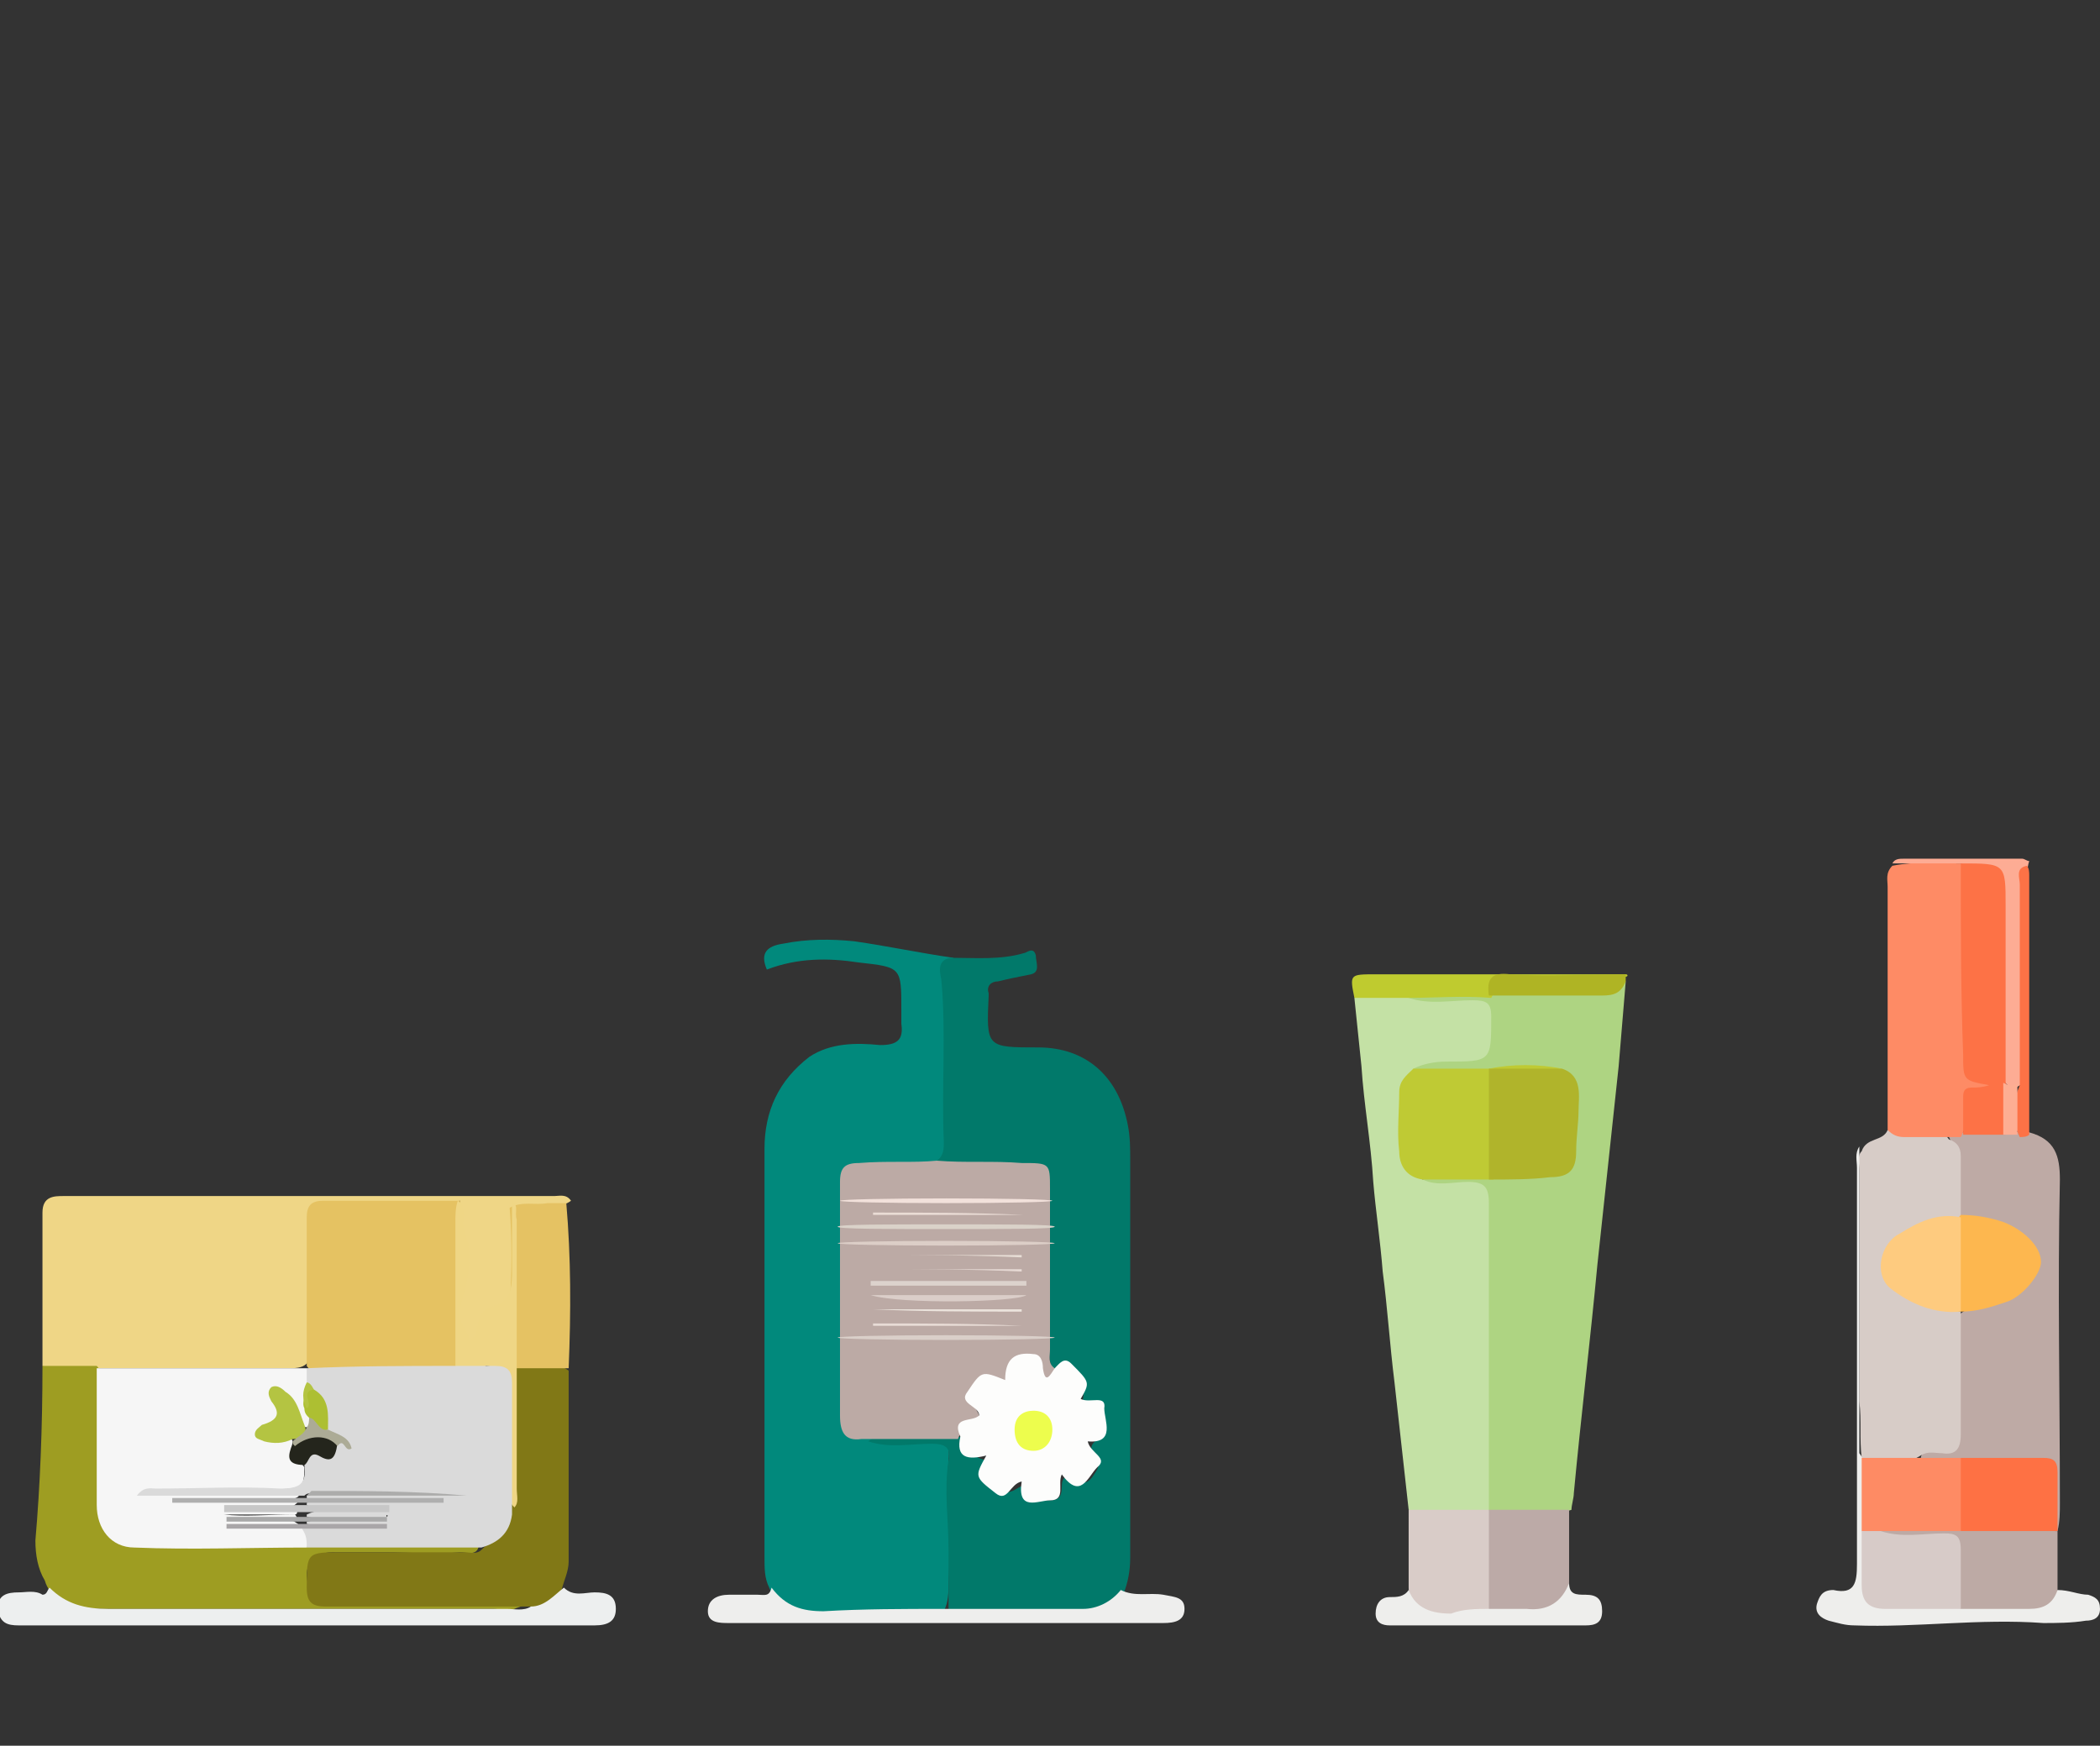 <?xml version="1.0" encoding="utf-8"?>
<!-- Generator: Adobe Illustrator 22.1.0, SVG Export Plug-In . SVG Version: 6.00 Build 0)  -->
<svg version="1.1" id="Layer_1" xmlns="http://www.w3.org/2000/svg" xmlns:xlink="http://www.w3.org/1999/xlink" x="0px" y="0px"
	 viewBox="0 0 89 74" style="enable-background:new 0 0 89 74;" xml:space="preserve">
<rect x="0" y="0" width="89" height="74" fill="#333333" stroke="none"/>
<style type="text/css">
	.st0{fill:#AED482;}
	.st1{fill:#C4E1A5;}
	.st2{fill:#D9CCC8;}
	.st3{fill:#BCAAA7;}
	.st4{fill:#EEEEEC;}
	.st5{fill:#BFCB2F;}
	.st6{fill:#AFB424;}
	.st7{fill:#BFCA34;}
	.st8{fill:#B0B42B;}
	.st9{fill:#BEAAA5;}
	.st10{fill:#D7CCC7;}
	.st11{fill:#FE8B65;}
	.st12{fill:#BDAAA5;}
	.st13{fill:#FDAC94;}
	.st14{fill:#FD7246;}
	.st15{fill:#FE8B64;}
	.st16{fill:#FE7144;}
	.st17{fill:#FDB74F;}
	.st18{fill:#FDAE93;}
	.st19{fill:#FECB7F;}
	.st20{fill:#D7CBC8;}
	.st21{fill:#01897C;}
	.st22{fill:#01796A;}
	.st23{fill:#EEEEED;}
	.st24{fill:#BCAAA5;}
	.st25{fill:#FDFDFC;}
	.st26{fill:#DBCEC9;}
	.st27{fill:#DCD2CC;}
	.st28{fill:#DAD2C9;}
	.st29{fill:#DACFC9;}
	.st30{fill:#DCCEC7;}
	.st31{fill:#EADCD5;}
	.st32{fill:#F2E1DB;}
	.st33{fill:#E7DAD5;}
	.st34{fill:#EBE3DC;}
	.st35{fill:#E7DDD5;}
	.st36{fill:#E8DCD6;}
	.st37{fill:#EDFD4D;}
	.st38{fill:#EFD686;}
	.st39{fill:#9E9D22;}
	.st40{fill:#817816;}
	.st41{fill:#EDEFEF;}
	.st42{fill:#E5C263;}
	.st43{fill:#F6F6F6;}
	.st44{fill:#E5C262;}
	.st45{fill:#EFD685;}
	.st46{fill:#DADADA;}
	.st47{fill:#B4C442;}
	.st48{fill:#C7C7C7;}
	.st49{fill:#24251C;}
	.st50{fill:#AFAFAF;}
	.st51{fill:#ADBF32;}
	.st52{fill:#A9A6A8;}
	.st53{fill:#A9A9A9;}
	.st54{fill:#ACAB96;}
	.st55{fill:#ACACAB;}
</style>
<g>
	<g>
		<path class="st0" d="M68.9,41.6c-0.1,1.2-0.2,2.4-0.3,3.6c-0.3,2.8-0.6,5.6-0.9,8.4c-0.3,3.2-0.7,6.5-1,9.7c0,0.2-0.1,0.5-0.1,0.7
			c-1.1,0.4-2.2,0.2-3.3,0.1C63.1,64.1,63,64,63,63.9c-0.2-0.4-0.1-0.8-0.1-1.2c0-3.7,0-7.4,0-11.1c0-1.1,0-1.1-1.2-1.2
			c-0.5,0-1.1,0.2-1.4-0.4c0.5-0.4,1-0.2,1.5-0.3c0.4,0,0.8,0,1.1,0c0.9,0,1.8,0,2.6,0c0.7,0,1-0.3,1-1c0-0.8,0.2-1.5,0-2.3
			c-0.1-0.4-0.1-0.7-0.5-0.9c-1-0.3-1.9-0.2-2.9-0.1c-0.1,0-0.2,0.1-0.3,0.1c-1,0-2.1,0.2-3.1-0.2c0-0.5,0.4-0.4,0.7-0.5
			c0.5-0.1,1-0.1,1.5-0.1c0.5,0,0.8-0.2,0.8-0.8c0-0.1,0-0.3,0-0.4c0-1-0.1-1-1-1c-0.5,0-1.1,0-1.6,0c-0.2,0-0.6,0-0.5-0.4
			c1.1-0.4,2.2-0.1,3.3-0.2c1.2,0,2.4,0,3.7,0C67.4,42,68.2,42,68.9,41.6z"/>
		<path class="st1" d="M60.3,50c0.6,0.3,1.3,0.1,1.9,0.1c0.7,0,0.9,0.2,0.9,0.9c0,4.3,0,8.6,0,13c-1.1,0.4-2.3,0.4-3.4,0
			c-0.2-1.8-0.4-3.6-0.6-5.4c-0.2-1.6-0.3-3.2-0.5-4.7c-0.1-1.3-0.3-2.6-0.4-3.8c-0.1-1.7-0.4-3.3-0.5-4.9c-0.1-1-0.2-1.9-0.3-2.9
			c0.8-0.3,1.5-0.4,2.3,0c0.9,0.3,1.8,0.1,2.7,0.1c0.6,0,0.8,0.1,0.8,0.7c0,1.9,0,1.9-1.9,1.9c-0.5,0-1,0.1-1.4,0.3
			c-0.4,0.8-0.4,1.7-0.4,2.5C59.4,48.7,59.6,49.5,60.3,50z"/>
		<path class="st2" d="M59.7,64c1.1,0,2.3,0,3.4,0l0,0c0.1,0.2,0.2,0.3,0.2,0.6c0,1.2,0.2,2.4-0.1,3.6c-1,0.5-2,0.4-3,0
			c-0.4-0.1-0.5-0.5-0.5-0.9C59.7,66.2,59.7,65.1,59.7,64z"/>
		<path class="st3" d="M63.1,68.2c0-1.4,0-2.8,0-4.2c1.1,0,2.3,0,3.4,0c0,1,0,2.1,0,3.1c-0.2,1-0.6,1.3-1.5,1.3
			C64.3,68.4,63.7,68.6,63.1,68.2z"/>
		<path class="st4" d="M63.1,68.2c0.5,0,1.1,0,1.6,0c0.9,0.1,1.5-0.3,1.8-1.1c0,0.5,0.3,0.5,0.7,0.5c0.5,0,0.7,0.2,0.7,0.7
			c0,0.5-0.3,0.6-0.7,0.6c-2.7,0-5.5,0-8.3,0c-0.3,0-0.6-0.1-0.6-0.5c0-0.4,0.2-0.7,0.6-0.7c0.3,0,0.6,0,0.8-0.3c0.3,0.8,1,1,1.8,1
			C62,68.2,62.6,68.2,63.1,68.2z"/>
		<path class="st5" d="M59.7,42.3c-0.8,0-1.5,0-2.3,0c-0.2-1-0.2-1,0.9-1c3.5,0,7,0,10.5,0c0,0,0.1,0,0.1,0c0.1,0,0.1,0.1,0,0.1
			c-0.3,0.3-0.7,0.2-1,0.2c-1.1,0-2.3,0-3.4,0c-0.6,0-1,0.1-1.3,0.7C62,42.2,60.8,42.3,59.7,42.3z"/>
		<path class="st6" d="M63.1,42.2c-0.1-0.7,0.1-1,0.9-0.9c1.6,0.1,3.2,0,4.9,0c0,0.1,0,0.2,0,0.3c-0.2,0.5-0.5,0.6-1,0.6
			C66.3,42.2,64.7,42.2,63.1,42.2z"/>
		<path class="st7" d="M60.3,50c-0.7-0.1-1-0.6-1-1.2c-0.1-0.8,0-1.7,0-2.5c0-0.5,0.3-0.7,0.6-1c1.1,0,2.2,0,3.3,0
			c0.1,0.1,0,0,0.1,0.1c0.3,1.5,0.4,3.1,0,4.6C62.2,50,61.2,50,60.3,50z"/>
		<path class="st8" d="M63.1,50c0-1.5,0-3.1,0-4.7l0,0c1-0.1,2.1-0.1,3.1,0c0.9,0.3,0.7,1.2,0.7,1.8c0,0.5-0.1,1.1-0.1,1.7
			c0,0.8-0.3,1.1-1.1,1.1C64.9,50,64,50,63.1,50z"/>
		<path class="st7" d="M66.2,45.3c-1,0-2.1,0-3.1,0C64.1,45.1,65.2,45.1,66.2,45.3z"/>
	</g>
	<g>
		<path class="st9" d="M86,48c1.1,0.3,1.3,1,1.3,2c-0.1,4.6,0,9.1,0,13.7c0,0.4,0,0.8-0.1,1.2c-0.1,0-0.2,0-0.2-0.1
			c-0.2-0.6-0.1-1.2-0.1-1.8c0-0.8-0.1-0.9-0.9-0.9c-1,0-2,0-2.9,0c-0.6,0-1.1,0.1-1.7-0.2c0-0.5,0.4-0.4,0.7-0.4
			c0.6,0,0.8-0.3,0.8-0.9c0-1.3,0-2.5,0-3.8c0-0.3,0-0.7,0.1-1c0.2-0.3,0.5-0.3,0.8-0.4c0.7-0.1,1.4-0.3,1.9-0.8
			c0.8-0.8,0.8-1.6-0.2-2.2c-0.5-0.3-1.1-0.5-1.7-0.6c-0.3,0-0.6,0-0.8-0.3c-0.2-0.5-0.1-1-0.1-1.4c0-0.6,0-1.3-0.3-1.9
			C82.7,48,82.9,48,83,48c0.6,0,1.2,0,1.7,0c0.2,0,0.4,0,0.6,0C85.6,48,85.8,47.9,86,48z"/>
		<path class="st10" d="M83.1,55.6c0,1.7,0,3.5,0,5.2c0,0.6-0.2,0.9-0.8,0.8c-0.3,0-0.6-0.1-0.9,0.1c-0.8,0.5-1.7,0.4-2.5,0.1
			c-0.1-0.8,0-1.6-0.1-2.4c0-3.3,0-6.6,0-9.8c0-0.3-0.1-0.6,0.1-0.8c0.2-0.6,0.9-0.4,1.1-0.9c0.6,0.1,1.3,0.1,1.9,0.1
			c0.3,0,0.5,0,0.7,0.3c0.3,0.1,0.5,0.3,0.5,0.7c0,0.9,0,1.7,0,2.6c0,0,0,0.1-0.1,0.1c-0.8,0.2-1.5,0.2-2.3,0.7
			c-1.1,0.7-1.2,1.6-0.2,2.4c0.7,0.6,1.6,0.6,2.5,0.8C83,55.6,83,55.6,83.1,55.6z"/>
		<path class="st11" d="M82.6,48.2c-0.6,0-1.3,0-1.9,0c-0.3,0-0.5-0.1-0.7-0.3c0-3.4,0-6.9,0-10.3c0-0.3-0.1-0.6,0.2-0.9
			c1-0.2,1.9-0.1,2.9-0.1c0.3,0.3,0.2,0.7,0.3,1.1c0,2.2,0,4.3,0,6.5c0,0.8-0.2,1.7,1,1.7c0,0.2,0,0.2-0.1,0.3c-0.7,0.2-1,0.7-1,1.4
			c0,0.2-0.1,0.4-0.2,0.6C82.9,48.2,82.8,48.2,82.6,48.2z"/>
		<path class="st12" d="M87.1,64.9c0,0,0.1,0,0.1,0c0,0.8,0,1.7,0,2.5c0.1,0.5-0.2,0.8-0.6,0.9c-1.2,0.2-2.4,0.3-3.6-0.1
			c-0.3-0.7-0.2-1.4-0.2-2.1c0-0.6-0.2-0.9-0.9-0.9c-0.5,0-1.1,0-1.6,0c-0.3,0-0.7,0.1-0.7-0.4c0.6-0.4,1.3-0.2,1.9-0.2
			c0.5,0,1,0,1.5,0c1.1,0,2.1,0,3.2,0C86.6,64.7,86.9,64.7,87.1,64.9z"/>
		<path class="st4" d="M83.1,68.2c1,0,1.9,0,2.9,0c0.6,0,1-0.2,1.2-0.8c0.5,0,0.9,0.2,1.3,0.2c0.3,0.1,0.5,0.2,0.5,0.6
			c0,0.4-0.3,0.5-0.6,0.5c-0.6,0.1-1.3,0.1-1.8,0.1c-2.7-0.2-5.4,0.2-8,0.1c-0.4,0-0.7-0.1-1.1-0.2c-0.3-0.1-0.6-0.3-0.5-0.7
			c0.1-0.3,0.2-0.6,0.7-0.6c0.9,0.2,1-0.3,1-1.1c0-5.6,0-11.2,0-16.8c0-0.3-0.1-0.6,0.1-0.9c0,4.3,0,8.7,0,13
			c0.4,0.5,0.2,1.2,0.2,1.8c0,0.4,0,0.9,0,1.3c0,0.7,0,1.4,0,2.2c0,0.6,0.3,0.9,0.9,0.9c0.7,0,1.4,0,2.1,0
			C82.5,68,82.8,68,83.1,68.2z"/>
		<path class="st13" d="M83.1,36.6c-1,0-2,0-2.9,0c0.1-0.2,0.3-0.2,0.5-0.2c1.7,0,3.4,0,5,0c0.1,0,0.2,0.1,0.3,0.1
			c-0.1,0.3-0.1,0.7-0.1,1c0,2.4,0,4.9,0,7.3c0,0.3,0,0.7-0.1,1c-0.3,0.4-0.6,0.4-0.9,0c-0.2-0.4-0.1-0.7-0.1-1.1c0-2.2,0-4.5,0-6.7
			c0-1,0-1.3-1.1-1.2C83.4,36.9,83.2,36.8,83.1,36.6z"/>
		<path class="st14" d="M85.6,46c0-2.9,0-5.7,0-8.5c0-0.3-0.2-0.7,0.3-0.8c0.1,0.1,0.1,0.3,0.1,0.4c0,3.7,0,7.3,0,11
			c-0.1,0.1-0.3,0.1-0.4,0.1C85.2,47.4,85.3,46.7,85.6,46z"/>
		<path class="st14" d="M83.1,36.6c1.9,0,1.9,0,1.9,1.8c0,2.5,0,5,0,7.5c0.3,0.7,0.4,1.4,0,2.2c-0.6,0-1.2,0-1.8,0
			c0-0.5,0-1.1,0-1.6c0-0.3,0.1-0.4,0.4-0.4c0.2,0,0.4,0,0.7-0.1c-1.1-0.2-1.1-0.2-1.1-1.3C83.1,42.1,83.1,39.3,83.1,36.6z"/>
		<path class="st15" d="M78.9,64.9c0-1,0-2.1,0-3.1c0.8,0,1.7,0,2.5,0c0.6,0,1.1,0,1.7,0c0.4,1,0.4,2.1,0,3.1c-1.1,0-2.3,0-3.4,0
			C79.4,65.2,79.2,65.1,78.9,64.9z"/>
		<path class="st16" d="M83.1,64.9c0-1,0-2.1,0-3.1c1.1,0,2.3,0,3.5,0c0.4,0,0.6,0.1,0.6,0.6c0,0.9,0,1.7,0,2.5
			C85.8,64.9,84.4,64.9,83.1,64.9z"/>
		<path class="st17" d="M83.1,51.5c0.6,0,1.2,0.1,1.8,0.3c0.8,0.3,1.6,1,1.6,1.7c0,0.5-0.8,1.5-1.5,1.7c-0.6,0.2-1.2,0.4-1.9,0.4v0
			c-0.2-0.2-0.2-0.4-0.2-0.6c0-0.9,0-1.8,0-2.8C82.9,51.9,82.9,51.7,83.1,51.5L83.1,51.5z"/>
		<path class="st18" d="M84.9,48.1c0-0.7,0-1.4,0-2.2c0.2,0.1,0.4,0.2,0.6,0c0,0.7,0,1.4,0,2.2C85.4,48.1,85.2,48.1,84.9,48.1z"/>
		<path class="st19" d="M83.1,51.6c0,1.3,0,2.7,0,4c-1.1,0.1-2.1-0.3-3-1c-0.7-0.6-0.4-1.9,0.4-2.3C81.3,51.8,82.1,51.4,83.1,51.6z"
			/>
		<path class="st20" d="M78.9,64.9c0.3,0,0.5,0,0.8,0c0.9,0.3,1.8,0.1,2.7,0.1c0.5,0,0.7,0.1,0.7,0.7c0,0.8,0,1.6,0,2.5
			c-1.1,0-2.1,0-3.2,0c-0.7,0-1-0.3-1-1C78.9,66.4,78.9,65.7,78.9,64.9z"/>
	</g>
	<g>
		<path class="st21" d="M32.6,67.3c-0.2-0.4-0.2-0.8-0.2-1.3c0-5.8,0-11.5,0-17.3c0-1.6,0.6-2.9,1.9-3.9c0.9-0.6,2-0.6,3-0.5
			c0.7,0,1-0.2,0.9-0.9c0-0.2,0-0.4,0-0.6c0-1.8,0-1.8-1.8-2c-1.3-0.2-2.6-0.2-3.9,0.3c-0.3-0.7,0-1,0.7-1.1c1-0.2,2-0.2,3-0.1
			c1.4,0.2,2.8,0.5,4.2,0.7c-0.1,0.5-0.1,1-0.1,1.5c0.1,2.1,0,4.1,0,6.2c0,0.5-0.1,0.9-0.6,1.2c-0.9,0.2-1.9,0.1-2.9,0.1
			c-0.9,0-0.9,0.1-0.9,0.9c0,3.1,0,6.1,0,9.2c0,0.5,0,1,0.7,1.1c0.9,0.2,1.8,0.1,2.6,0.1c0.8,0,1.1,0.2,1,1c-0.1,1.7,0.1,3.5,0,5.2
			c0,0.4,0,0.8-0.2,1.2c-0.2,0.2-0.5,0.2-0.8,0.2c-1.6,0-3.2,0-4.8,0C33.6,68.4,32.9,68.1,32.6,67.3z"/>
		<path class="st22" d="M39.7,49.2c0.3-0.2,0.3-0.5,0.3-0.8c-0.1-2.3,0.1-4.6-0.1-6.8c0-0.2-0.3-0.9,0.4-1c1,0,2.1,0.1,3.1-0.2
			c0.1,0,0.4-0.3,0.5,0.1c0,0.3,0.2,0.7-0.2,0.8c-0.5,0.1-1,0.2-1.4,0.3c-0.3,0-0.5,0.2-0.4,0.5c0,0,0,0.1,0,0.1
			c-0.1,2.2-0.1,2.2,2.1,2.2c2,0,3.4,1.2,3.8,3.3c0.1,0.5,0.1,1,0.1,1.5c0,5.6,0,11.2,0,16.8c0,0.6-0.1,1.1-0.3,1.6
			c-0.2,0.7-0.8,0.9-1.4,1c-1.8,0.1-3.7,0.1-5.5,0c-0.2,0-0.4-0.1-0.5-0.3c0-0.9,0-1.7,0-2.6c0-1.3-0.2-2.5,0-3.8
			c0.1-0.5-0.1-0.7-0.7-0.7c-0.9,0-1.8,0.2-2.7-0.1c0.2-0.2,0.5-0.2,0.8-0.2c1,0,2-0.1,3,0c0.2,0,0.5,0.1,0.5,0.3
			c0.1,0.4,0.2,0.6,0.7,0.7c0.3,0.1,0.2,0.3,0.2,0.5c-0.1,0.7,0.5,1.1,1.1,0.7c0.3-0.2,0.5-0.1,0.6,0.2c0.2,0.4,0.5,0.3,0.8,0.3
			c0.4,0,0.5-0.2,0.5-0.6c0-0.4,0.2-0.5,0.5-0.3c0.3,0.1,0.5,0.3,0.8-0.1c0.2-0.3,0.4-0.5,0.1-0.9c-0.3-0.3-0.1-0.6,0.2-0.7
			c0.4-0.2,0.2-0.6,0.2-0.9c0-0.4-0.3-0.4-0.5-0.4c-0.3,0-0.5-0.1-0.4-0.4c0.1-0.7-0.2-1-0.9-1.1c-0.2,0-0.3,0-0.4-0.2
			c-0.2-0.4-0.1-0.8-0.1-1.1c0-2,0-3.9,0-5.9c0-1.3,0-1.3-1.4-1.3c-0.8,0-1.5,0-2.3,0C40.3,49.5,40,49.5,39.7,49.2z"/>
		<path class="st23" d="M40,68.2c1.9,0,3.9,0,5.9,0c0.6,0,1.2-0.3,1.6-0.8c0.6,0.3,1.2,0.1,1.8,0.2c0.5,0.1,0.9,0.1,0.9,0.6
			c0,0.5-0.4,0.6-0.9,0.6c-6.1,0-12.3,0-18.4,0c-0.4,0-0.9,0-0.9-0.5c0-0.5,0.4-0.7,0.9-0.7c0.4,0,0.8,0,1.2,0
			c0.3,0,0.5,0.1,0.6-0.3c0.6,0.8,1.3,1,2.2,1C36.6,68.2,38.3,68.2,40,68.2z"/>
		<path class="st24" d="M39.7,49.2c1.2,0.1,2.4,0,3.6,0.1c1.2,0,1.2,0,1.2,1.1c0,2.3,0,4.5,0,6.8c0,0.3-0.1,0.6,0.2,0.8
			c0,0.2-0.1,0.4-0.3,0.4c-0.2,0-0.3-0.2-0.3-0.3c-0.1-0.4-0.4-0.4-0.7-0.3c-0.3,0-0.6,0.1-0.6,0.5c0,0.4-0.2,0.5-0.6,0.4
			c-0.5-0.2-0.6,0.2-0.9,0.4c-0.3,0.3,0,0.5,0.1,0.7c0.2,0.3,0.1,0.5-0.2,0.6c-0.3,0.1-0.5,0.3-0.6,0.6c-1.4,0-2.7,0-4.1,0
			c-0.7,0.1-0.9-0.3-0.9-1c0-3.3,0-6.6,0-9.9c0-0.6,0.2-0.8,0.8-0.8C37.6,49.2,38.7,49.3,39.7,49.2z"/>
		<path class="st25" d="M40.7,60.9c-0.4-0.9,0.5-0.6,0.8-0.9c0-0.4-0.9-0.5-0.5-1c0.6-0.9,0.6-0.9,1.6-0.5c0-0.9,0.4-1.2,1.2-1.1
			c0.3,0,0.4,0.3,0.4,0.6c0.1,0.7,0.3,0.3,0.5,0c0.2-0.2,0.4-0.5,0.7-0.2c0.8,0.8,0.8,0.8,0.4,1.5c0.4,0.2,1.1-0.2,1,0.4
			c0,0.5,0.5,1.5-0.7,1.4c0.1,0.5,0.9,0.7,0.4,1.1c-0.4,0.4-0.7,1.4-1.5,0.3c-0.2,0.4,0.2,1.1-0.5,1.1c-0.5,0-1.4,0.5-1.2-0.8
			c-0.5,0.1-0.6,0.9-1.1,0.5c-0.9-0.7-0.9-0.7-0.4-1.6C41,61.9,40.5,61.8,40.7,60.9z"/>
		<path class="st26" d="M36.9,54.9c2.2,0,4.4,0,6.6,0C43.1,55.2,38.2,55.3,36.9,54.9z"/>
		<path class="st27" d="M43.5,54.5c-2.2,0-4.4,0-6.6,0c0-0.1,0-0.1,0-0.2c2.2,0,4.4,0,6.6,0C43.5,54.4,43.5,54.4,43.5,54.5z"/>
		<path class="st28" d="M40.1,51.9c2.5,0,4.6,0,4.6,0.1s-2,0.1-4.6,0.1c-2.5,0-4.6,0-4.6-0.1S37.6,51.9,40.1,51.9z"/>
		<ellipse class="st29" cx="40.1" cy="56.7" rx="4.6" ry="0.1"/>
		<ellipse class="st30" cx="40.1" cy="52.7" rx="4.6" ry="0.1"/>
		<path class="st31" d="M43.4,51.5c-2.1,0-4.3,0-6.4,0c0,0,0-0.1,0-0.1C39.1,51.4,41.2,51.4,43.4,51.5
			C43.4,51.5,43.4,51.5,43.4,51.5z"/>
		<ellipse class="st32" cx="40.1" cy="50.9" rx="4.5" ry="0.1"/>
		<path class="st33" d="M37,53.8c2.1,0,4.2,0,6.3,0c0,0,0,0.1,0,0.1C41.2,53.8,39.1,53.8,37,53.8C37,53.8,37,53.8,37,53.8z"/>
		<path class="st34" d="M37,55.5c2.1,0,4.2,0,6.3,0c0,0,0,0.1,0,0.1C41.2,55.6,39.1,55.6,37,55.5C37,55.5,37,55.5,37,55.5z"/>
		<path class="st35" d="M37,53.2c2.1,0,4.2,0,6.3,0c0,0,0,0.1,0,0.1C41.2,53.2,39.1,53.2,37,53.2C37,53.2,37,53.2,37,53.2z"/>
		<path class="st36" d="M43.3,56.2c-2.1,0-4.2,0-6.3,0c0,0,0-0.1,0-0.1C39.1,56.1,41.2,56.1,43.3,56.2
			C43.3,56.2,43.3,56.2,43.3,56.2z"/>
		<path class="st37" d="M44.6,60.6c0,0.5-0.3,0.9-0.8,0.9c-0.5,0-0.8-0.3-0.8-0.9c0-0.6,0.4-0.8,0.8-0.8
			C44.3,59.8,44.6,60.1,44.6,60.6z"/>
	</g>
	<g>
		<path class="st38" d="M1.8,57.9c0-2.2,0-4.3,0-6.5c0-0.7,0.5-0.7,0.9-0.7c6.1,0,12.2,0,18.3,0c0.8,0,1.7,0,2.5,0
			c0.2,0,0.5-0.1,0.7,0.2c-0.4,0.3-0.9,0.2-1.4,0.2c-0.3,0-0.6-0.1-0.9,0.1c0.1,1.1,0.1,2.2,0,3.3c0,0.3,0,0.6-0.2,0.7
			c-0.6,0.4-1.1,0.9-1.4,1.6c-0.1,0.3-0.4,0.2-0.6-0.1c-0.3-0.4-0.5-0.9-0.3-1.5c0.1-0.3,0.1-0.6,0.2-0.9c0.4-1.2-0.3-2.3-0.1-3.4
			c-0.1,0-0.1,0.1-0.2,0.1c-1.3,0.1-2.5,0.1-3.8,0.1c-2.3,0-2.3,0-2.3,2.3c0,1.1,0,2.3,0,3.4c0,0.4,0,0.7-0.2,1
			c-0.2,0.2-0.5,0.2-0.8,0.2c-2.7,0-5.3,0-8,0C3.4,58.1,2.5,58.4,1.8,57.9z"/>
		<path class="st39" d="M1.8,57.9c0.8,0,1.5,0,2.3,0c0.3,0.3,0.2,0.7,0.2,1.1c0,1.5,0,2.9,0,4.4c0,1.3,0.5,1.8,1.8,1.8
			c2.3,0,4.5,0,6.8,0c2.2-0.1,4.4,0,6.6,0c0.3,0,0.6,0,0.8,0.2c0,0.6-0.5,0.4-0.8,0.4c-1.1,0.1-2.1,0-3.2,0c-0.7,0-1.4,0-2.2,0
			c-0.9,0-1.3,0.6-1,1.5c0.1,0.3,0.3,0.3,0.5,0.3c0.4,0,0.8,0,1.2,0c2.1,0,4.2,0,6.4,0c0.4,0,0.8-0.1,1.1,0.2c0,0.3-0.3,0.3-0.5,0.4
			c-0.3,0.1-0.6,0-0.9,0c-5.5,0-10.9,0-16.4,0c-0.4,0-0.8,0-1.2-0.1c-0.6-0.2-1.2-0.4-1.4-1.1c-0.3-0.5-0.4-1.1-0.4-1.7
			C1.7,63,1.8,60.5,1.8,57.9z"/>
		<path class="st40" d="M22.5,68.1c-2.9,0-5.8,0-8.7,0c-0.6,0-0.8-0.2-0.8-0.8c0-1.5,0-1.5,1.5-1.5c1.7,0,3.5,0,5.2,0
			c0.2,0,0.5,0.1,0.7-0.1c0.5-0.5,1.1-0.9,1.2-1.7c0.1-1.7,0-3.3,0-5c0-0.3-0.1-0.7,0.2-1c0.8-0.3,1.6-0.4,2.3,0.1
			c0,2.7,0,5.4,0,8.1c0,0.4-0.2,0.8-0.3,1.2C23.5,68,23.2,68.2,22.5,68.1z"/>
		<path class="st41" d="M22.5,68.1c0.6,0,1-0.5,1.4-0.8c0.4,0.4,0.9,0.2,1.3,0.2c0.5,0,0.9,0.1,0.9,0.7c0,0.5-0.3,0.7-0.9,0.7
			c-8.1,0-16.2,0-24.4,0c-0.5,0-0.8-0.1-0.9-0.7c0-0.6,0.4-0.7,0.9-0.7c0.3,0,0.7-0.1,1,0.1C2,67.6,2,67.4,2.1,67.3
			c0.7,0.7,1.5,0.9,2.5,0.9c5.7,0,11.3,0,16.9,0C21.8,68.2,22.2,68.3,22.5,68.1z"/>
		<path class="st42" d="M24.1,58c-0.8,0-1.5,0-2.3,0c-0.5-0.9-0.3-1.8-0.2-2.7c0.1-1.4,0.1-2.8,0-4.1c0.5-0.3,1.1-0.1,1.6-0.2
			c0.3,0,0.6,0,0.8,0C24.2,53.3,24.2,55.6,24.1,58z"/>
		<path class="st43" d="M13,65.6c-2.4,0-4.9,0.1-7.3,0c-1,0-1.6-0.8-1.6-1.8c0-1.9,0-3.9,0-5.8c3,0,5.9,0,8.9,0c0,0,0.1,0.1,0.1,0.1
			c0.1,0.2,0.1,0.4,0,0.6c-0.1,0.3-0.1,0.7,0,1c0.1,0.2,0.1,0.3,0.1,0.5c0,0.2-0.1,0.3-0.2,0.3c-0.3,0-0.3-0.3-0.5-0.6
			c-0.2-0.4-0.4-0.7-1-0.9c0.3,0.8,0.6,1.5-0.6,1.6c0.5,0.5,0.9,0.2,1.3,0.3c0.1,0.1,0.2,0.1,0.2,0.2c-0.1,0.5,0.3,0.8,0.5,1.1
			c0,0.8-0.1,0.9-0.9,0.9c-1.8,0-3.5,0-5,0c1.6,0,3.6,0,5.5,0c0.1,0,0.2,0.1,0.2,0.2c0,0.1-0.1,0.2-0.2,0.2c-1.8,0-3.7,0-5,0
			c1.4,0,3.2,0,5,0c0.1,0,0.1,0.1,0.1,0.2c-0.4,0.4-0.9,0.2-1.3,0.2c-0.4,0-0.9,0-1.1,0c0.7,0.1,1.6-0.2,2.4,0.1
			c0,0.1,0,0.2-0.1,0.2c-1.1,0-2.2,0-3,0c0.8,0.1,1.9,0,3,0c0.1,0.1,0.1,0.2,0,0.2c-1.1,0.1-2.2,0-3.3,0c1,0,2.1,0,3.1,0
			C13.2,64.9,13.2,65.2,13,65.6z"/>
		<path class="st44" d="M13,57.9c0-2.1,0-4.2,0-6.3c0-0.5,0.2-0.7,0.7-0.7c1.9,0,3.9,0,5.8,0c0.1,1.6,0.3,3.1-0.1,4.7
			c-0.1,0.4,0.2,0.8,0.2,1.2c0,0.4,0.1,0.8-0.2,1.1c-0.3,0.2-0.6,0.2-0.9,0.2c-1.5,0-3.1,0-4.6,0C13.5,58.2,13.2,58.2,13,57.9
			L13,57.9z"/>
		<path class="st45" d="M19.3,57.9c0-2,0-4,0-6.1c0-0.3,0-0.6,0.1-0.9c0.5,0.3,0.1,0.9,0.3,1.3c0.4,1.1,0.1,2.2-0.2,3.2
			c-0.2,0.6,0.3,0.9,0.4,1.4c0.3-0.1,0.3-0.3,0.3-0.5c0.1-0.4,0.2-0.8,0.6-0.9c0.9-0.2,0.9-0.9,0.9-1.6c0-1,0-1.9,0-2.9
			c0.3,0.2,0.1,0.5,0.2,0.8c0,2,0,4,0,6c0,1.8,0,3.6,0,5.4c0,0.3,0.1,0.6-0.1,0.8c-0.3-0.3-0.3-0.6-0.3-1c0-1.3,0-2.7,0-4
			c0-0.9-0.1-0.9-0.9-1C20.1,58.2,19.7,58.3,19.3,57.9z"/>
		<path class="st46" d="M19.3,57.9c0.6,0,1.1,0,1.7,0c0.5,0,0.7,0.2,0.7,0.7c0,1.9,0,3.7,0,5.6c-0.1,0.8-0.6,1.2-1.3,1.4
			c-2.5,0-5,0-7.4,0c0-0.3,0-0.5-0.2-0.8c1.2-0.2,2.4,0,3.3-0.1c-0.9-0.1-2,0.1-3.1-0.1c0-0.1,0-0.1,0-0.1c1.1-0.2,2.3,0,3.4-0.2
			c0.1-0.1-0.1-0.1,0,0c0,0,0,0.1,0,0.1c-1.1,0-2.2,0.1-3.4-0.1c0,0,0-0.1,0-0.1c0.8-0.4,1.7,0,2.3-0.2c-0.7-0.1-1.5,0.2-2.3-0.2
			c0-0.1,0-0.1,0-0.1c0.8-0.2,1.7-0.1,2.5-0.1c1.1,0,2.2,0,3.3,0c-1.7,0-3.4,0-5.1,0c-0.2,0-0.5,0.1-0.7-0.1c0-0.1,0-0.1,0-0.1
			c1-0.2,2.1-0.1,3.1-0.1c1.1,0,2.3,0,3.4,0c-2.1,0-4.2,0-6.3,0c-0.1,0-0.2,0-0.3,0.1c-2.3,0-4.7,0-7.1,0c0.3-0.4,0.6-0.3,0.8-0.3
			c1.8,0,3.5-0.1,5.3,0c0.8,0,1.1-0.2,1-1c0-0.4,0.2-0.6,0.6-0.5c0.5,0.2,0.6-0.2,0.7-0.4c-0.2-0.1,0.6-0.1,0-0.3
			c-0.2-0.1-0.4-0.2-0.5-0.4c-0.1-0.5,0-1.1-0.6-1.5C13.1,59,13,58.8,13,58.6c0-0.2,0-0.4,0-0.6C15.1,57.9,17.2,57.9,19.3,57.9z"/>
		<path class="st47" d="M12.4,61c-0.4,0.2-0.8,0.2-1.2,0.1C11,61,10.8,61,10.8,60.8c0-0.2,0.2-0.3,0.3-0.4c0.7-0.2,0.8-0.5,0.4-1
			c-0.1-0.2-0.2-0.4,0-0.6c0.2-0.1,0.4,0,0.6,0.2c0.5,0.3,0.6,0.9,0.8,1.4C13.1,60.9,12.7,61,12.4,61z"/>
		<path class="st48" d="M13,63.8c1.2,0,2.3,0,3.5,0c0,0.1,0,0.2,0,0.3c-1.2,0-2.3,0-3.5,0s-2.3,0-3.5,0c0-0.1,0-0.2,0-0.3
			C10.7,63.8,11.8,63.8,13,63.8z"/>
		<path class="st49" d="M14.3,61.2c-0.1,0.7-0.3,0.8-0.8,0.5c-0.4-0.2-0.4,0.3-0.6,0.4c-0.8,0-0.7-0.4-0.5-0.9
			C13.2,60.5,13.9,60.5,14.3,61.2z"/>
		<path class="st50" d="M13,63.5c1.9,0,3.8,0,5.8,0c0,0.1,0,0.1,0,0.2c-1.9,0-3.8,0-5.8,0c-1.9,0-3.8,0-5.7,0c0-0.1,0-0.1,0-0.2
			C9.1,63.5,11.1,63.5,13,63.5z"/>
		<path class="st51" d="M13.3,58.9c0.7,0.4,0.6,1.1,0.6,1.7c-0.5,0.2-0.6-0.2-0.8-0.5c-0.1-0.1-0.2-0.2-0.2-0.4
			c-0.1-0.2,0-0.4,0-0.6C12.9,58.8,13.1,58.7,13.3,58.9z"/>
		<path class="st52" d="M13,64.6c1.1,0,2.3,0,3.4,0c0,0.1,0,0.1,0,0.2c-1.2,0-2.4,0-3.5,0c-1.1,0-2.2,0-3.3,0c0-0.1,0-0.1,0-0.2
			C10.7,64.6,11.8,64.6,13,64.6z"/>
		<path class="st53" d="M13,64.3c1.1,0,2.3,0,3.4,0c0,0.1,0,0.1,0,0.2c-1.1,0-2.3,0-3.4,0c-1.1,0-2.3,0-3.4,0c0-0.1,0-0.1,0-0.2
			C10.7,64.3,11.8,64.3,13,64.3z"/>
		<path class="st54" d="M13.1,60.1c0.3,0,0.4,0.6,0.8,0.5c0.4,0.2,0.9,0.3,1,0.8c-0.3,0.2-0.3-0.5-0.6-0.1c-0.4-0.5-1.2-0.5-1.8,0
			c-0.1-0.1-0.1-0.1-0.1-0.2c0.2-0.2,0.5-0.3,0.6-0.6C13.1,60.4,13.1,60.2,13.1,60.1z"/>
		<path class="st47" d="M13.3,58.9c-0.6,0.1,0,0.6-0.3,0.8c-0.2-0.4-0.2-0.7,0-1.1C13.1,58.6,13.2,58.7,13.3,58.9z"/>
		<path class="st55" d="M13,63.4c0.1-0.1,0.2-0.2,0.2-0.2c2.2,0,4.4,0,6.6,0.2C17.5,63.4,15.3,63.4,13,63.4L13,63.4z"/>
	</g>
</g>
</svg>
